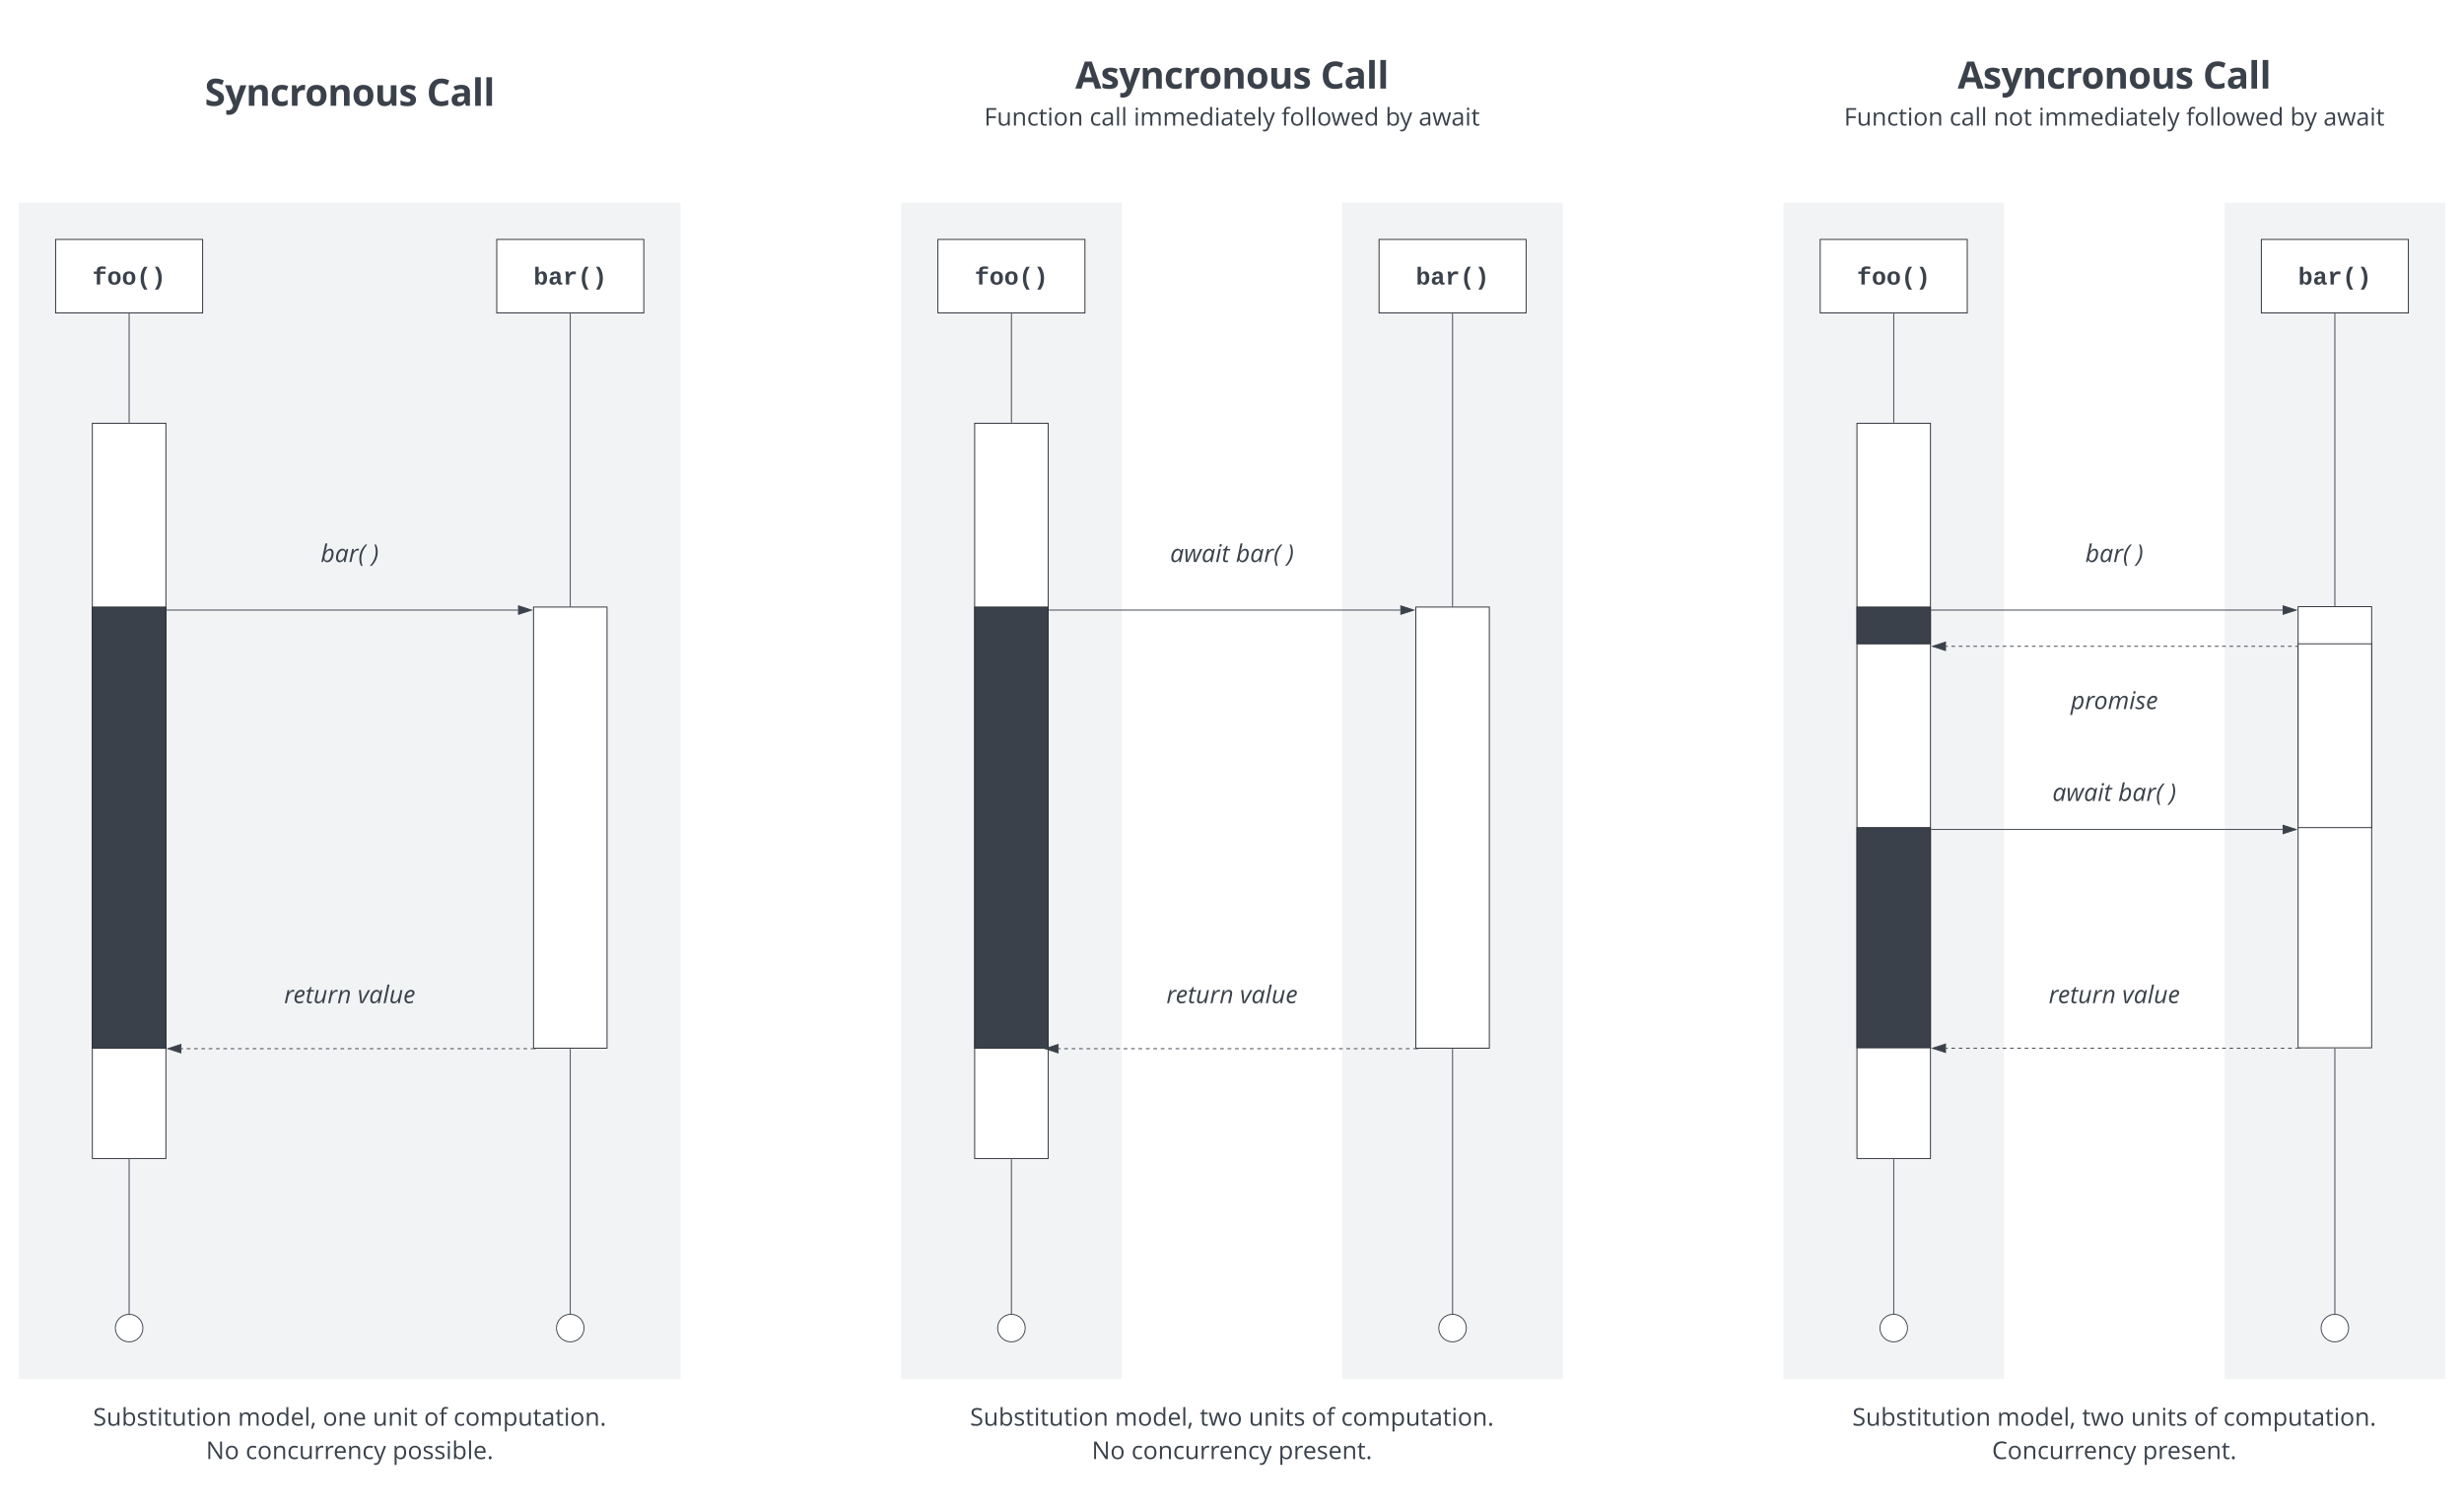 <svg xmlns="http://www.w3.org/2000/svg" xmlns:xlink="http://www.w3.org/1999/xlink" xmlns:lucid="lucid" width="2681" height="1641"><g transform="translate(-259.5 -459.5)" lucid:page-tab-id="0_0"><path d="M0 0h3000v2500H0z" fill="#fff"/><path d="M2680 680h240v1280h-240zM2200 680h240v1280h-240zM1720 680h240v1280h-240zM1240 680h240v1280h-240zM280 680h720v1280H280z" stroke="#000" stroke-opacity="0" fill="#f2f3f5"/><path d="M320 720h160v80H320z" stroke="#282c33" fill="#fff"/><use xlink:href="#a" transform="matrix(1,0,0,1,325,725) translate(34.993 44.076)"/><path d="M800 720h160v80H800z" stroke="#282c33" fill="#fff"/><use xlink:href="#b" transform="matrix(1,0,0,1,805,725) translate(34.993 44.076)"/><path d="M1280 720h160v80h-160z" stroke="#282c33" fill="#fff"/><use xlink:href="#a" transform="matrix(1,0,0,1,1285,725) translate(34.993 44.076)"/><path d="M360 920h80v800h-80zM1760 720h160v80h-160z" stroke="#282c33" fill="#fff"/><use xlink:href="#b" transform="matrix(1,0,0,1,1765,725) translate(34.993 44.076)"/><path d="M2240 720h160v80h-160z" stroke="#282c33" fill="#fff"/><use xlink:href="#a" transform="matrix(1,0,0,1,2245,725) translate(34.993 44.076)"/><path d="M2720 720h160v80h-160z" stroke="#282c33" fill="#fff"/><use xlink:href="#b" transform="matrix(1,0,0,1,2725,725) translate(34.993 44.076)"/><path d="M840 1120h80v480h-80zM1800 1120h80v480h-80zM2760 1119.56h80v480h-80zM2280 920h80v800h-80zM1320 920h80v800h-80z" stroke="#282c33" fill="#fff"/><path d="M360 1120h80v480h-80zM1320 1120h80v480h-80zM2280 1120h80v40h-80zM2280 1360h80v239.56h-80z" stroke="#282c33" fill="#3a414a"/><path d="M320 486a6 6 0 0 1 6-6h628a6 6 0 0 1 6 6v148a6 6 0 0 1-6 6H326a6 6 0 0 1-6-6z" stroke="#000" stroke-opacity="0" fill="#fff" fill-opacity="0"/><use xlink:href="#c" transform="matrix(1,0,0,1,325,485) translate(157.275 89.629)"/><use xlink:href="#d" transform="matrix(1,0,0,1,325,485) translate(398.662 89.629)"/><path d="M1280 486a6 6 0 0 1 6-6h628a6 6 0 0 1 6 6v148a6 6 0 0 1-6 6h-628a6 6 0 0 1-6-6z" stroke="#000" stroke-opacity="0" fill="#fff" fill-opacity="0"/><use xlink:href="#e" transform="matrix(1,0,0,1,1285,485) translate(144.551 70.879)"/><use xlink:href="#f" transform="matrix(1,0,0,1,1285,485) translate(411.387 70.879)"/><use xlink:href="#g" transform="matrix(1,0,0,1,1285,485) translate(45.339 111.1)"/><use xlink:href="#h" transform="matrix(1,0,0,1,1285,485) translate(160.091 111.1)"/><use xlink:href="#i" transform="matrix(1,0,0,1,1285,485) translate(208.034 111.1)"/><use xlink:href="#j" transform="matrix(1,0,0,1,1285,485) translate(368.75 111.1)"/><use xlink:href="#k" transform="matrix(1,0,0,1,1285,485) translate(481.927 111.1)"/><use xlink:href="#l" transform="matrix(1,0,0,1,1285,485) translate(518.099 111.1)"/><path d="M400 801v118" stroke="#3a414a" fill="none"/><path d="M400.48 801h-.96v-.5h.96zM400.48 919.5h-.96v-.5h.96z" stroke="#3a414a" stroke-width=".05" fill="#3a414a"/><path d="M400 1721v168.67" stroke="#3a414a" fill="none"/><path d="M400.48 1721h-.96v-.5h.96z" stroke="#3a414a" stroke-width=".05" fill="#3a414a"/><path d="M415 1904.5c0 8.28-6.72 15-15 15-8.28 0-15-6.72-15-15 0-8.28 6.72-15 15-15 8.28 0 15 6.72 15 15z" stroke="#3a414a" fill="#fff"/><path d="M880 1601v288.67" stroke="#3a414a" fill="none"/><path d="M880.48 1601h-.96v-.5h.96z" stroke="#3a414a" stroke-width=".05" fill="#3a414a"/><path d="M895 1904.5c0 8.28-6.72 15-15 15-8.28 0-15-6.72-15-15 0-8.28 6.72-15 15-15 8.28 0 15 6.72 15 15z" stroke="#3a414a" fill="#fff"/><path d="M880 801v318" stroke="#3a414a" fill="none"/><path d="M880.48 801h-.96v-.5h.96zM880.48 1119.5h-.96v-.5h.96z" stroke="#3a414a" stroke-width=".05" fill="#3a414a"/><path d="M1360 801v118" stroke="#3a414a" fill="none"/><path d="M1360.47 801h-.94v-.5h.94zM1360.47 919.5h-.94v-.5h.94z" stroke="#3a414a" stroke-width=".05" fill="#3a414a"/><path d="M1360 1721v168.67" stroke="#3a414a" fill="none"/><path d="M1360.47 1721h-.94v-.5h.94z" stroke="#3a414a" stroke-width=".05" fill="#3a414a"/><path d="M1375 1904.5c0 8.28-6.72 15-15 15-8.28 0-15-6.72-15-15 0-8.28 6.72-15 15-15 8.28 0 15 6.72 15 15z" stroke="#3a414a" fill="#fff"/><path d="M1840 801v318" stroke="#3a414a" fill="none"/><path d="M1840.47 801h-.94v-.5h.94zM1840.47 1119.5h-.94v-.5h.94z" stroke="#3a414a" stroke-width=".05" fill="#3a414a"/><path d="M1840 1601v288.67" stroke="#3a414a" fill="none"/><path d="M1840.47 1601h-.94v-.5h.94z" stroke="#3a414a" stroke-width=".05" fill="#3a414a"/><path d="M1855 1904.5c0 8.28-6.72 15-15 15-8.28 0-15-6.72-15-15 0-8.28 6.72-15 15-15 8.28 0 15 6.72 15 15z" stroke="#3a414a" fill="#fff"/><path d="M2320 801v118" stroke="#3a414a" fill="none"/><path d="M2320.47 801h-.94v-.5h.94zM2320.47 919.5h-.94v-.5h.94z" stroke="#3a414a" stroke-width=".05" fill="#3a414a"/><path d="M2320 1721v168.67" stroke="#3a414a" fill="none"/><path d="M2320.47 1721h-.94v-.5h.94z" stroke="#3a414a" stroke-width=".05" fill="#3a414a"/><path d="M2335 1904.5c0 8.28-6.72 15-15 15-8.28 0-15-6.72-15-15 0-8.28 6.72-15 15-15 8.28 0 15 6.72 15 15z" stroke="#3a414a" fill="#fff"/><path d="M2800 801v317.56" stroke="#3a414a" fill="none"/><path d="M2800.47 801h-.94v-.5h.94zM2800.47 1119.06h-.94v-.52h.94z" stroke="#3a414a" stroke-width=".05" fill="#3a414a"/><path d="M2800 1600.56v289.1" stroke="#3a414a" fill="none"/><path d="M2800.47 1600.57h-.94v-.5h.94z" stroke="#3a414a" stroke-width=".05" fill="#3a414a"/><path d="M2815 1904.5c0 8.28-6.72 15-15 15-8.28 0-15-6.72-15-15 0-8.28 6.72-15 15-15 8.28 0 15 6.72 15 15z" stroke="#3a414a" fill="#fff"/><path d="M441 1123.3h382.12" stroke="#3a414a" fill="none"/><path d="M441 1123.77h-.5v-.95h.5z" stroke="#3a414a" stroke-width=".05" fill="#3a414a"/><path d="M837.88 1123.3l-14.26 4.63v-9.27z" stroke="#3a414a" fill="#3a414a"/><path d="M839 1600.5h-2m-3.97 0h-3.98m-3.98 0h-3.98m-4 0h-3.97m-3.98 0h-3.98m-3.98 0h-4m-3.97 0h-3.98m-3.98 0h-3.98m-4 0h-3.97m-3.98 0h-3.98m-3.98 0h-4m-3.97 0h-3.98m-3.98 0h-3.98m-4 0h-3.97m-3.98 0h-3.98m-3.98 0h-4m-3.97 0h-3.98m-3.98 0h-3.98m-4 0h-3.97m-3.98 0h-3.98m-3.98 0h-4m-3.97 0h-3.98m-3.98 0h-3.98m-4 0h-3.97m-3.98 0h-3.98m-3.98 0h-4m-3.97 0h-3.98m-3.98 0h-3.98m-4 0h-3.98m-3.98 0h-3.98m-3.98 0h-3.98m-3.98 0h-3.98m-3.98 0h-3.98m-3.98 0h-3.98m-3.98 0h-3.98m-4 0h-3.97m-4 0h-3.97m-3.98 0h-3.98m-3.98 0h-4m-3.97 0h-3.98m-3.98 0h-3.98m-4 0h-3.98m-3.98 0h-3.98m-3.98 0h-3.98m-3.98 0h-3.98m-3.98 0h-3.98m-3.98 0h-3.98m-3.98 0h-3.98m-4 0h-1.98" stroke="#3a414a" fill="none"/><path d="M839.5 1600.5h3v.47H839v-.94h.5z" stroke="#3a414a" stroke-width=".05" fill="#3a414a"/><path d="M442.12 1600.5l14.26-4.63v9.27z" stroke="#3a414a" fill="#3a414a"/><path d="M520 1026a6 6 0 0 1 6-6h228a6 6 0 0 1 6 6v68a6 6 0 0 1-6 6H526a6 6 0 0 1-6-6z" stroke="#000" stroke-opacity="0" fill="#fff" fill-opacity="0"/><use xlink:href="#m" transform="matrix(1,0,0,1,525,1025) translate(83.424 46.003)"/><use xlink:href="#n" transform="matrix(1,0,0,1,525,1025) translate(138.971 46.003)"/><path d="M520 1506a6 6 0 0 1 6-6h228a6 6 0 0 1 6 6v68a6 6 0 0 1-6 6H526a6 6 0 0 1-6-6z" stroke="#000" stroke-opacity="0" fill="#fff" fill-opacity="0"/><use xlink:href="#o" transform="matrix(1,0,0,1,525,1505) translate(43.607 46.003)"/><use xlink:href="#p" transform="matrix(1,0,0,1,525,1505) translate(123.698 46.003)"/><path d="M1401 1123.3h382.12" stroke="#3a414a" fill="none"/><path d="M1401 1123.77h-.5v-.95h.5z" stroke="#3a414a" stroke-width=".05" fill="#3a414a"/><path d="M1797.88 1123.3l-14.26 4.63v-9.27z" stroke="#3a414a" fill="#3a414a"/><path d="M1799.24 1600.5h-2.02m-4.05 0h-4.04m-4.04 0h-4.05m-4.04 0h-4.03m-4.04 0h-4.04m-4.05 0h-4.04m-4.03 0h-4.04m-4.04 0h-4.05m-4.04 0h-4.03m-4.04 0h-4.05m-4.04 0h-4.04m-4.04 0h-4.04m-4.04 0h-4.04m-4.04 0h-4.04m-4.04 0h-4.04m-4.04 0H1676m-4.04 0h-4.04m-4.05 0h-4.04m-4.04 0h-4.05m-4.04 0h-4.03m-4.04 0h-4.04m-4.05 0h-4.04m-4.03 0h-4.04m-4.04 0h-4.05m-4.04 0h-4.03m-4.05 0h-4.04m-4.04 0h-4.04m-4.04 0h-4.04m-4.04 0h-4.04m-4.04 0h-4.04m-4.04 0h-4.04m-4.04 0h-4.04m-4.04 0h-4.05m-4.02 0h-4.05m-4.04 0h-4.05m-4.04 0h-4.03m-4.04 0h-4.04m-4.05 0h-4.04m-4.03 0h-4.04m-4.04 0h-4.05m-4.04 0h-4.04m-4.04 0h-4.04m-4.04 0h-4.04m-4.04 0h-4.04m-4.04 0h-4.04m-4.04 0h-4.04m-4.04 0h-4.04m-4.04 0h-4.04m-4.04 0h-2.02" stroke="#3a414a" fill="none"/><path d="M1799.5 1600.5h3.24v.47h-3.52v-.94h.28z" stroke="#3a414a" stroke-width=".05" fill="#3a414a"/><path d="M1396.57 1600.5l14.27-4.63v9.27z" stroke="#3a414a" fill="#3a414a"/><path d="M1480 1506a6 6 0 0 1 6-6h228a6 6 0 0 1 6 6v68a6 6 0 0 1-6 6h-228a6 6 0 0 1-6-6z" stroke="#000" stroke-opacity="0" fill="#fff" fill-opacity="0"/><use xlink:href="#o" transform="matrix(1,0,0,1,1485,1505) translate(43.607 46.003)"/><use xlink:href="#p" transform="matrix(1,0,0,1,1485,1505) translate(123.698 46.003)"/><path d="M1480 1026a6 6 0 0 1 6-6h228a6 6 0 0 1 6 6v68a6 6 0 0 1-6 6h-228a6 6 0 0 1-6-6z" stroke="#000" stroke-opacity="0" fill="#fff" fill-opacity="0"/><use xlink:href="#q" transform="matrix(1,0,0,1,1485,1025) translate(47.63 46.003)"/><use xlink:href="#r" transform="matrix(1,0,0,1,1485,1025) translate(119.219 46.003)"/><use xlink:href="#s" transform="matrix(1,0,0,1,1485,1025) translate(174.766 46.003)"/><path d="M320 1966a6 6 0 0 1 6-6h628a6 6 0 0 1 6 6v108a6 6 0 0 1-6 6H326a6 6 0 0 1-6-6z" stroke="#000" stroke-opacity="0" fill="#fff" fill-opacity="0"/><use xlink:href="#t" transform="matrix(1,0,0,1,325,1965) translate(35.736 45.69)"/><use xlink:href="#u" transform="matrix(1,0,0,1,325,1965) translate(193.301 45.69)"/><use xlink:href="#v" transform="matrix(1,0,0,1,325,1965) translate(285.723 45.69)"/><use xlink:href="#w" transform="matrix(1,0,0,1,325,1965) translate(340.085 45.69)"/><use xlink:href="#x" transform="matrix(1,0,0,1,325,1965) translate(395.905 45.69)"/><use xlink:href="#y" transform="matrix(1,0,0,1,325,1965) translate(427.975 45.69)"/><use xlink:href="#z" transform="matrix(1,0,0,1,325,1965) translate(158.613 82.005)"/><use xlink:href="#A" transform="matrix(1,0,0,1,325,1965) translate(201.751 82.005)"/><use xlink:href="#B" transform="matrix(1,0,0,1,325,1965) translate(361.608 82.005)"/><path d="M1280 1966a6 6 0 0 1 6-6h628a6 6 0 0 1 6 6v108a6 6 0 0 1-6 6h-628a6 6 0 0 1-6-6z" stroke="#000" stroke-opacity="0" fill="#fff" fill-opacity="0"/><use xlink:href="#t" transform="matrix(1,0,0,1,1285,1965) translate(29.961 45.69)"/><use xlink:href="#u" transform="matrix(1,0,0,1,1285,1965) translate(187.526 45.69)"/><use xlink:href="#C" transform="matrix(1,0,0,1,1285,1965) translate(279.948 45.69)"/><use xlink:href="#D" transform="matrix(1,0,0,1,1285,1965) translate(333.138 45.69)"/><use xlink:href="#x" transform="matrix(1,0,0,1,1285,1965) translate(401.68 45.69)"/><use xlink:href="#y" transform="matrix(1,0,0,1,1285,1965) translate(433.75 45.69)"/><use xlink:href="#z" transform="matrix(1,0,0,1,1285,1965) translate(162.396 82.005)"/><use xlink:href="#A" transform="matrix(1,0,0,1,1285,1965) translate(205.534 82.005)"/><use xlink:href="#E" transform="matrix(1,0,0,1,1285,1965) translate(365.391 82.005)"/><path d="M2240 1966a6 6 0 0 1 6-6h628a6 6 0 0 1 6 6v108a6 6 0 0 1-6 6h-628a6 6 0 0 1-6-6z" stroke="#000" stroke-opacity="0" fill="#fff" fill-opacity="0"/><g><use xlink:href="#t" transform="matrix(1,0,0,1,2245,1965) translate(29.961 45.69)"/><use xlink:href="#u" transform="matrix(1,0,0,1,2245,1965) translate(187.526 45.69)"/><use xlink:href="#C" transform="matrix(1,0,0,1,2245,1965) translate(279.948 45.69)"/><use xlink:href="#D" transform="matrix(1,0,0,1,2245,1965) translate(333.138 45.69)"/><use xlink:href="#x" transform="matrix(1,0,0,1,2245,1965) translate(401.68 45.69)"/><use xlink:href="#y" transform="matrix(1,0,0,1,2245,1965) translate(433.75 45.69)"/><use xlink:href="#F" transform="matrix(1,0,0,1,2245,1965) translate(181.901 82.005)"/><use xlink:href="#E" transform="matrix(1,0,0,1,2245,1965) translate(345.885 82.005)"/></g><path d="M2361 1123.3h382.12" stroke="#3a414a" fill="none"/><path d="M2361 1123.77h-.5v-.95h.5z" stroke="#3a414a" stroke-width=".05" fill="#3a414a"/><path d="M2757.88 1123.3l-14.26 4.63v-9.27z" stroke="#3a414a" fill="#3a414a"/><path d="M2760 1160h80v200h-80z" stroke="#282c33" fill="#fff"/><path d="M2759 1162.72h-2m-3.97 0h-3.98m-3.98 0h-3.98m-4 0h-3.97m-3.98 0h-3.98m-3.98 0h-4m-3.97 0h-4m-3.97 0h-3.98m-3.98 0h-3.98m-3.98 0h-3.98m-3.98 0h-3.98m-3.98 0h-3.98m-3.98 0h-3.98m-3.98 0h-3.98m-3.98 0h-3.98m-3.98 0h-3.98m-3.98 0h-3.98m-3.98 0h-3.98m-3.98 0h-3.98m-3.98 0h-3.98m-4 0h-3.97m-4 0h-3.97m-3.98 0h-3.98m-3.98 0h-4m-3.97 0h-3.98m-3.98 0H2558m-4 0h-3.97m-3.98 0h-3.98m-3.98 0h-4m-3.97 0h-3.98m-3.98 0h-3.98m-4 0h-3.97m-3.98 0h-3.98m-4 0h-3.97m-3.98 0h-3.98m-3.98 0h-3.98m-3.98 0h-3.98m-3.98 0h-3.98m-3.98 0h-3.98m-3.98 0h-3.98m-3.98 0h-3.98m-3.98 0h-3.98m-3.98 0h-3.98m-3.98 0h-3.98m-3.98 0h-3.98m-3.98 0h-3.98m-3.98 0h-4m-3.97 0h-3.98m-3.98 0h-2" stroke="#3a414a" fill="none"/><path d="M2759.5 1163.2h-.5v-.96h.5z" stroke="#3a414a" stroke-width=".05" fill="#3a414a"/><path d="M2362.12 1162.72l14.26-4.64v9.27z" stroke="#3a414a" fill="#3a414a"/><path d="M2361 1362h382.12" stroke="#3a414a" fill="none"/><path d="M2361 1362.5h-.5v-.96h.5z" stroke="#3a414a" stroke-width=".05" fill="#3a414a"/><path d="M2757.88 1362l-14.26 4.65v-9.27z" stroke="#3a414a" fill="#3a414a"/><path d="M2759 1600.06h-2m-3.97 0h-3.98m-3.98 0h-3.98m-4 0h-3.97m-3.98 0h-3.98m-3.98 0h-4m-3.97 0h-4m-3.97 0h-3.98m-3.98 0h-3.98m-3.98 0h-3.98m-3.98 0h-3.98m-3.98 0h-3.98m-3.98 0h-3.98m-3.98 0h-3.98m-3.98 0h-3.98m-3.98 0h-3.98m-3.98 0h-3.98m-3.98 0h-3.98m-3.98 0h-3.98m-3.98 0h-3.98m-4 0h-3.97m-4 0h-3.97m-3.98 0h-3.98m-3.98 0h-4m-3.97 0h-3.98m-3.98 0H2558m-4 0h-3.97m-3.98 0h-3.98m-3.98 0h-4m-3.97 0h-3.98m-3.98 0h-3.98m-4 0h-3.97m-3.98 0h-3.98m-4 0h-3.97m-3.98 0h-3.98m-3.98 0h-3.98m-3.98 0h-3.98m-3.98 0h-3.98m-3.98 0h-3.98m-3.98 0h-3.98m-3.98 0h-3.98m-3.98 0h-3.98m-3.98 0h-3.98m-3.98 0h-3.98m-3.98 0h-3.98m-3.98 0h-3.98m-3.98 0h-4m-3.97 0h-3.98m-3.98 0h-2" stroke="#3a414a" fill="none"/><path d="M2759.5 1600.06h3v.47h-3.5v-.95h.5z" stroke="#3a414a" stroke-width=".05" fill="#3a414a"/><path d="M2362.12 1600.06l14.26-4.64v9.27z" stroke="#3a414a" fill="#3a414a"/><path d="M2440 1026a6 6 0 0 1 6-6h228a6 6 0 0 1 6 6v68a6 6 0 0 1-6 6h-228a6 6 0 0 1-6-6z" stroke="#000" stroke-opacity="0" fill="#fff" fill-opacity="0"/><g><use xlink:href="#m" transform="matrix(1,0,0,1,2445,1025) translate(83.424 46.003)"/><use xlink:href="#n" transform="matrix(1,0,0,1,2445,1025) translate(138.971 46.003)"/></g><path d="M2440 1186a6 6 0 0 1 6-6h228a6 6 0 0 1 6 6v68a6 6 0 0 1-6 6h-228a6 6 0 0 1-6-6z" stroke="#000" stroke-opacity="0" fill="#fff" fill-opacity="0"/><g><use xlink:href="#G" transform="matrix(1,0,0,1,2445,1185) translate(67.513 46.003)"/></g><path d="M2440 1286a6 6 0 0 1 6-6h228a6 6 0 0 1 6 6v68a6 6 0 0 1-6 6h-228a6 6 0 0 1-6-6z" stroke="#000" stroke-opacity="0" fill="#fff" fill-opacity="0"/><g><use xlink:href="#q" transform="matrix(1,0,0,1,2445,1285) translate(47.63 46.003)"/><use xlink:href="#r" transform="matrix(1,0,0,1,2445,1285) translate(119.219 46.003)"/><use xlink:href="#s" transform="matrix(1,0,0,1,2445,1285) translate(174.766 46.003)"/></g><path d="M2440 1506a6 6 0 0 1 6-6h228a6 6 0 0 1 6 6v68a6 6 0 0 1-6 6h-228a6 6 0 0 1-6-6z" stroke="#000" stroke-opacity="0" fill="#fff" fill-opacity="0"/><g><use xlink:href="#o" transform="matrix(1,0,0,1,2445,1505) translate(43.607 46.003)"/><use xlink:href="#p" transform="matrix(1,0,0,1,2445,1505) translate(123.698 46.003)"/></g><path d="M2240 486a6 6 0 0 1 6-6h628a6 6 0 0 1 6 6v148a6 6 0 0 1-6 6h-628a6 6 0 0 1-6-6z" stroke="#000" stroke-opacity="0" fill="#fff" fill-opacity="0"/><g><use xlink:href="#e" transform="matrix(1,0,0,1,2245,485) translate(144.551 70.879)"/><use xlink:href="#f" transform="matrix(1,0,0,1,2245,485) translate(411.387 70.879)"/><use xlink:href="#g" transform="matrix(1,0,0,1,2245,485) translate(20.931 111.1)"/><use xlink:href="#h" transform="matrix(1,0,0,1,2245,485) translate(135.684 111.1)"/><use xlink:href="#H" transform="matrix(1,0,0,1,2245,485) translate(183.626 111.1)"/><use xlink:href="#i" transform="matrix(1,0,0,1,2245,485) translate(232.441 111.1)"/><use xlink:href="#j" transform="matrix(1,0,0,1,2245,485) translate(393.158 111.1)"/><use xlink:href="#k" transform="matrix(1,0,0,1,2245,485) translate(506.335 111.1)"/><use xlink:href="#l" transform="matrix(1,0,0,1,2245,485) translate(542.507 111.1)"/></g><defs><path fill="#3a414a" d="M844-1321c-130 0-195 53-191 182v57h443v190H653V0H373v-892H117v-190h256v-83c5-247 162-348 422-349 120-1 232 13 327 28v184c-84-10-183-19-278-19" id="I"/><path fill="#3a414a" d="M616-1102c361 0 521 202 521 560 0 354-171 562-527 562C259 20 92-192 92-542c0-351 169-560 524-560zm-9 930c200-2 236-165 236-370 0-199-27-367-223-367-195 0-233 146-233 367 0 129 18 223 55 282s92 88 165 88" id="J"/><path fill="#3a414a" d="M621-530c0 421 127 700 301 955H641C466 173 344-110 344-531s122-702 297-953h281c-174 254-301 534-301 954" id="K"/><path fill="#3a414a" d="M885-531c0 421-122 704-297 956H307c174-255 301-534 301-955 0-420-127-700-301-954h281c175 251 297 532 297 953" id="L"/><g id="a"><use transform="matrix(0.013,0,0,0.013,0,0)" xlink:href="#I"/><use transform="matrix(0.013,0,0,0.013,16.003,0)" xlink:href="#J"/><use transform="matrix(0.013,0,0,0.013,32.005,0)" xlink:href="#J"/><use transform="matrix(0.013,0,0,0.013,48.008,0)" xlink:href="#K"/><use transform="matrix(0.013,0,0,0.013,64.01,0)" xlink:href="#L"/></g><path fill="#3a414a" d="M429-1484c1 190-1 388 0 572 54-116 155-191 317-191 300 0 386 257 386 563 0 241-73 429-226 518-49 28-106 42-169 42-162 0-251-81-306-196h-4c-1 59-5 127-15 176H140c4-67 9-153 8-236v-1248h281zm66 648c-93 114-92 466 1 585 35 45 77 79 142 79 64 0 112-31 148-92 69-115 68-440-2-561-39-68-131-111-221-70-25 11-46 32-68 59" id="M"/><path fill="#3a414a" d="M775-193C708-75 621 20 439 20 226 20 106-93 106-306c0-251 170-341 417-346l223-4c4-143-12-264-148-264-103 0-141 58-150 153l-293-14c37-219 194-321 455-321 263 0 418 130 417 390v392c1 84 5 161 89 160 21 0 42-2 62-6v152c-57 15-108 27-180 26-145 0-202-73-217-205h-6zm-256 17c168 0 234-139 227-325-166 4-347-25-347 173 0 94 33 152 120 152" id="N"/><path fill="#3a414a" d="M875-1102c70 0 148 7 206 17v237c-110-17-267-37-359 15-123 69-192 207-192 395V0H250c-10-367 32-789-52-1082h271c19 69 36 149 46 228h4c52-151 151-250 356-248" id="O"/><g id="b"><use transform="matrix(0.013,0,0,0.013,0,0)" xlink:href="#M"/><use transform="matrix(0.013,0,0,0.013,16.003,0)" xlink:href="#N"/><use transform="matrix(0.013,0,0,0.013,32.005,0)" xlink:href="#O"/><use transform="matrix(0.013,0,0,0.013,48.008,0)" xlink:href="#K"/><use transform="matrix(0.013,0,0,0.013,64.01,0)" xlink:href="#L"/></g><path fill="#3a414a" d="M596-1225c-134-8-223 103-163 219 11 21 33 41 61 60s93 53 196 102c137 65 230 130 281 196s76 147 76 242c-3 286-231 426-539 426C352 20 214-9 94-68v-288c159 68 260 115 438 120 123 3 211-41 211-155 0-73-44-105-95-141-63-46-329-160-390-220-78-77-147-167-147-315 0-273 208-420 495-416 177 2 298 46 434 103l-100 241c-131-51-199-78-344-86" id="P"/><path fill="#3a414a" d="M0-1118h334l211 629c18 55 30 119 37 194h6c7-69 23-133 43-194l207-629h327L692 143C611 389 392 544 70 475V233c95 21 196 18 262-37 50-42 89-123 112-204" id="Q"/><path fill="#3a414a" d="M795-1139c261-1 398 148 397 410V0H887v-653c-1-148-42-242-180-242-202 0-242 139-242 369V0H160v-1118h233l41 143h17c62-102 185-163 344-164" id="R"/><path fill="#3a414a" d="M954-63C853 0 774 20 614 20 266 20 92-171 92-553c0-369 188-586 549-586 129 0 245 25 348 76l-90 236c-84-31-156-66-258-66-159 0-238 113-238 338 0 219 79 328 238 328 137 0 223-38 313-97v261" id="S"/><path fill="#3a414a" d="M451-930c71-134 228-244 436-200l-23 286c-220-45-399 61-399 275V0H160v-1118h231l45 188h15" id="T"/><path fill="#3a414a" d="M633-893c-183 0-230 133-230 332s48 336 232 336c183 0 229-137 229-336s-47-332-231-332zm4-246c347 5 535 225 539 578S978 25 631 20C283 15 96-208 92-561c-4-355 196-583 545-578" id="U"/><path fill="#3a414a" d="M639-223c202 0 242-139 242-369v-526h305V0H952l-41-143h-16C834-43 709 20 551 20c-263 0-397-147-397-409v-729h305v653c1 148 42 242 180 242" id="V"/><path fill="#3a414a" d="M836-831c-99-39-182-77-306-82-139-6-173 83-92 144 51 39 327 139 383 188 71 62 119 126 119 249C940-74 747 21 463 20 305 20 202 0 94-45v-252c93 45 253 94 379 94 111 0 166-32 166-96 0-68-41-76-98-109-79-46-276-119-333-167-74-61-116-125-116-252 0-368 555-367 836-224" id="W"/><g id="c"><use transform="matrix(0.02,0,0,0.02,0,0)" xlink:href="#P"/><use transform="matrix(0.02,0,0,0.02,22.031,0)" xlink:href="#Q"/><use transform="matrix(0.02,0,0,0.02,44.785,0)" xlink:href="#R"/><use transform="matrix(0.02,0,0,0.02,71.074,0)" xlink:href="#S"/><use transform="matrix(0.02,0,0,0.02,91.641,0)" xlink:href="#T"/><use transform="matrix(0.02,0,0,0.02,109.004,0)" xlink:href="#U"/><use transform="matrix(0.02,0,0,0.02,133.77,0)" xlink:href="#R"/><use transform="matrix(0.02,0,0,0.02,160.059,0)" xlink:href="#U"/><use transform="matrix(0.02,0,0,0.02,184.824,0)" xlink:href="#V"/><use transform="matrix(0.02,0,0,0.02,211.113,0)" xlink:href="#W"/></g><path fill="#3a414a" d="M1133-1128c-95-42-202-97-328-97-258 0-367 218-367 498 0 326 122 489 367 489 103 0 227-26 373-77v260C1058-5 924 20 776 20c-443 0-662-290-657-749 5-455 236-754 686-754 142 0 285 34 428 103" id="X"/><path fill="#3a414a" d="M618-1141c286 0 465 117 465 396V0H870l-59-152h-8C704-33 632 18 432 20 216 22 86-113 86-334c0-119 44-202 124-262 109-82 356-99 570-100 11-142-39-219-174-219-89 0-194 27-315 81l-101-206c129-67 271-101 428-101zm-71 938c137 0 235-88 233-223v-92c-190 3-382 4-381 186 0 86 49 129 148 129" id="Y"/><path fill="#3a414a" d="M465 0H160v-1556h305V0" id="Z"/><g id="d"><use transform="matrix(0.02,0,0,0.02,0,0)" xlink:href="#X"/><use transform="matrix(0.02,0,0,0.02,25.488,0)" xlink:href="#Y"/><use transform="matrix(0.02,0,0,0.02,49.648,0)" xlink:href="#Z"/><use transform="matrix(0.02,0,0,0.02,61.855,0)" xlink:href="#Z"/></g><path fill="#3a414a" d="M1079 0L973-348H440L334 0H0l516-1468h379L1413 0h-334zM899-608c-127-415-146-457-192-633-22 85-85 296-189 633h381" id="aa"/><g id="e"><use transform="matrix(0.02,0,0,0.02,0,0)" xlink:href="#aa"/><use transform="matrix(0.02,0,0,0.02,27.598,0)" xlink:href="#W"/><use transform="matrix(0.02,0,0,0.02,47.48,0)" xlink:href="#Q"/><use transform="matrix(0.02,0,0,0.02,70.234,0)" xlink:href="#R"/><use transform="matrix(0.02,0,0,0.02,96.523,0)" xlink:href="#S"/><use transform="matrix(0.02,0,0,0.02,117.09,0)" xlink:href="#T"/><use transform="matrix(0.02,0,0,0.02,134.453,0)" xlink:href="#U"/><use transform="matrix(0.02,0,0,0.02,159.219,0)" xlink:href="#R"/><use transform="matrix(0.02,0,0,0.02,185.508,0)" xlink:href="#U"/><use transform="matrix(0.02,0,0,0.02,210.273,0)" xlink:href="#V"/><use transform="matrix(0.02,0,0,0.02,236.562,0)" xlink:href="#W"/></g><g id="f"><use transform="matrix(0.02,0,0,0.02,0,0)" xlink:href="#X"/><use transform="matrix(0.02,0,0,0.02,25.488,0)" xlink:href="#Y"/><use transform="matrix(0.02,0,0,0.02,49.648,0)" xlink:href="#Z"/><use transform="matrix(0.02,0,0,0.02,61.855,0)" xlink:href="#Z"/></g><path fill="#3a414a" d="M371 0H201v-1462h815v151H371v535h606v151H371V0" id="ab"/><path fill="#3a414a" d="M563 20c-271 0-399-123-399-399v-717h168v711c1 177 76 266 252 266 250 0 331-135 331-401v-576h166V0H944l-24-147h-9C848-44 724 20 563 20" id="ac"/><path fill="#3a414a" d="M694-1116c270 0 399 125 398 401V0H926v-709c-1-177-76-266-252-266-250 0-332 133-332 400V0H176v-1096h135l27 150h8c62-101 190-170 348-170" id="ad"/><path fill="#3a414a" d="M287-543c-1 247 91 418 323 418 91 0 185-20 281-59v147C818 1 725 20 614 20c-329 0-499-221-499-561 0-349 172-575 510-575 96 0 221 26 282 57l-51 141c-61-25-157-50-235-51-223 0-334 142-334 426" id="ae"/><path fill="#3a414a" d="M354-322c-2 123 60 204 176 205 51 1 114-10 150-20v127C647 7 557 20 506 20 294 20 188-92 188-315v-652H31v-80l157-69 70-234h96v254h318v129H354v645" id="af"/><path fill="#3a414a" d="M342 0H176v-1096h166V0zm-82-1282c-61 0-98-43-98-111 0-69 36-110 98-110 59 0 98 43 98 110s-39 111-98 111" id="ag"/><path fill="#3a414a" d="M621-1116c316 0 501 239 501 567 0 339-180 575-508 569S119-212 115-549c-4-339 178-567 506-567zm-5 141c-239 0-329 168-329 426 0 255 93 430 331 430s332-174 332-430-95-426-334-426" id="ah"/><g id="g"><use transform="matrix(0.013,0,0,0.013,0,0)" xlink:href="#ab"/><use transform="matrix(0.013,0,0,0.013,13.763,0)" xlink:href="#ac"/><use transform="matrix(0.013,0,0,0.013,30.13,0)" xlink:href="#ad"/><use transform="matrix(0.013,0,0,0.013,46.497,0)" xlink:href="#ae"/><use transform="matrix(0.013,0,0,0.013,59.193,0)" xlink:href="#af"/><use transform="matrix(0.013,0,0,0.013,68.607,0)" xlink:href="#ag"/><use transform="matrix(0.013,0,0,0.013,75.352,0)" xlink:href="#ah"/><use transform="matrix(0.013,0,0,0.013,91.458,0)" xlink:href="#ad"/></g><path fill="#3a414a" d="M588-1114c260 0 384 106 385 366V0H850l-33-156h-8C708-34 639 17 442 20 231 23 94-94 94-303c0-221 177-337 531-348l186-6c11-203-40-320-233-320-91 0-195 28-310 84l-51-127c97-53 229-94 371-94zM268-301c-1 123 81 184 207 184 203 0 334-120 332-323v-99c-257 14-539-7-539 238" id="ai"/><path fill="#3a414a" d="M342 0H176v-1556h166V0" id="aj"/><g id="h"><use transform="matrix(0.013,0,0,0.013,0,0)" xlink:href="#ae"/><use transform="matrix(0.013,0,0,0.013,12.695,0)" xlink:href="#ai"/><use transform="matrix(0.013,0,0,0.013,27.526,0)" xlink:href="#aj"/><use transform="matrix(0.013,0,0,0.013,34.271,0)" xlink:href="#aj"/></g><path fill="#3a414a" d="M1368-1116c259 2 372 131 371 401V0h-166v-713c0-168-66-262-230-262-221 0-303 131-303 363V0H874v-713c-1-169-66-262-231-262-235 0-301 142-301 400V0H176v-1096h135l27 150h8c56-99 174-170 324-170 171 0 283 62 336 186h8c60-108 189-187 354-186" id="ak"/><path fill="#3a414a" d="M995-51C878-2 799 19 639 20c-329 2-524-221-524-559 0-326 172-577 481-577 278 0 451 210 446 493v105H287c4 242 121 392 358 393 118 0 235-25 350-74v148zM864-653c2-195-85-324-270-324-190 0-288 139-303 324h573" id="al"/><path fill="#3a414a" d="M115-545c0-330 146-571 454-571 149 0 263 54 342 162h13c-20-185-8-401-11-602h166V0H944l-22-147h-9C836-36 722 20 569 20c-309 0-454-234-454-565zm172 2c0 249 78 424 303 424 257 0 327-150 323-426-4-282-68-432-325-432-220 0-301 191-301 434" id="am"/><path fill="#3a414a" d="M526-162c88-293 120-356 326-934h178L559 152c-47 123-102 209-163 262-93 80-237 94-380 61V342c184 39 305-9 367-180L444 6 2-1096h178c103 283 263 645 338 934h8" id="an"/><g id="i"><use transform="matrix(0.013,0,0,0.013,0,0)" xlink:href="#ag"/><use transform="matrix(0.013,0,0,0.013,6.745,0)" xlink:href="#ak"/><use transform="matrix(0.013,0,0,0.013,31.549,0)" xlink:href="#ak"/><use transform="matrix(0.013,0,0,0.013,56.354,0)" xlink:href="#al"/><use transform="matrix(0.013,0,0,0.013,71.315,0)" xlink:href="#am"/><use transform="matrix(0.013,0,0,0.013,87.656,0)" xlink:href="#ag"/><use transform="matrix(0.013,0,0,0.013,94.401,0)" xlink:href="#ai"/><use transform="matrix(0.013,0,0,0.013,109.232,0)" xlink:href="#af"/><use transform="matrix(0.013,0,0,0.013,118.646,0)" xlink:href="#al"/><use transform="matrix(0.013,0,0,0.013,133.607,0)" xlink:href="#aj"/><use transform="matrix(0.013,0,0,0.013,140.352,0)" xlink:href="#an"/></g><path fill="#3a414a" d="M575-1430c-169 0-190 146-184 334h279v129H391V0H225v-967H29v-75l196-60c-15-299 97-465 353-465 58 0 126 12 204 35l-43 133c-64-21-119-31-164-31" id="ao"/><path fill="#3a414a" d="M1169-178c39-215 75-309 230-918h172L1268 0h-197c-99-332-184-548-272-911h-8C712-564 610-319 514 0H322L23-1096h174c71 275 124 485 161 629s59 241 64 291h8c76-328 186-611 279-920h180l196 629c37 115 63 211 76 289h8" id="ap"/><g id="j"><use transform="matrix(0.013,0,0,0.013,0,0)" xlink:href="#ao"/><use transform="matrix(0.013,0,0,0.013,9.036,0)" xlink:href="#ah"/><use transform="matrix(0.013,0,0,0.013,25.143,0)" xlink:href="#aj"/><use transform="matrix(0.013,0,0,0.013,31.888,0)" xlink:href="#aj"/><use transform="matrix(0.013,0,0,0.013,38.633,0)" xlink:href="#ah"/><use transform="matrix(0.013,0,0,0.013,54.206,0)" xlink:href="#ap"/><use transform="matrix(0.013,0,0,0.013,74.948,0)" xlink:href="#al"/><use transform="matrix(0.013,0,0,0.013,89.909,0)" xlink:href="#am"/></g><path fill="#3a414a" d="M686 20c-159 0-273-61-344-161h-12L295 0H176v-1556h166c-2 198 6 423-8 606h8c77-109 192-164 344-164 310 0 455 234 455 565 0 329-147 569-455 569zm283-571c0-257-72-424-307-424-256 0-320 146-320 426s68 430 324 430c228 0 303-184 303-432" id="aq"/><g id="k"><use transform="matrix(0.013,0,0,0.013,0,0)" xlink:href="#aq"/><use transform="matrix(0.013,0,0,0.013,15.807,0)" xlink:href="#an"/></g><g id="l"><use transform="matrix(0.013,0,0,0.013,0,0)" xlink:href="#ai"/><use transform="matrix(0.013,0,0,0.013,14.831,0)" xlink:href="#ap"/><use transform="matrix(0.013,0,0,0.013,35.573,0)" xlink:href="#ai"/><use transform="matrix(0.013,0,0,0.013,50.404,0)" xlink:href="#ag"/><use transform="matrix(0.013,0,0,0.013,57.148,0)" xlink:href="#af"/></g><path fill="#3a414a" d="M782-1114c200 0 299 159 299 371 0 280-101 538-259 663C740-15 648 20 545 20c-141-1-238-84-281-190h-10L184 0H59l330-1556h168c-67 311-78 398-154 671h9c62-79 124-136 184-173s122-56 186-56zM319-346c-1 144 74 227 216 227 66 0 127-28 185-81 112-104 189-330 189-548 0-151-59-227-178-227-64 0-128 32-195 95-119 111-216 315-217 534" id="ar"/><path fill="#3a414a" d="M395 20C197 20 98-140 98-350c0-281 108-539 267-665 84-66 175-101 274-101 140 0 231 83 276 192h11l67-172h127L887 0H754l26-209h-8C653-56 527 20 395 20zM270-346c0 138 53 227 179 227 65 0 128-32 193-93 115-108 214-325 216-538 1-130-78-226-203-225-69 0-133 29-193 86-114 107-192 324-192 543" id="as"/><path fill="#3a414a" d="M638-1094c62-31 165-26 234-8l-36 150c-208-55-339 76-414 214-40 71-69 149-88 236L227 0H59l234-1096h139l-22 203h10c81-104 117-151 218-201" id="at"/><path fill="#3a414a" d="M229 324C29-17 45-526 202-899c80-192 208-380 384-563h157c-164 180-284 371-371 570C211-523 205-34 360 324H229" id="au"/><g id="m"><use transform="matrix(0.013,0,0,0.013,0,0)" xlink:href="#ar"/><use transform="matrix(0.013,0,0,0.013,15.391,0)" xlink:href="#as"/><use transform="matrix(0.013,0,0,0.013,30.456,0)" xlink:href="#at"/><use transform="matrix(0.013,0,0,0.013,41.016,0)" xlink:href="#au"/></g><path fill="#3a414a" d="M354-1462c198 345 182 854 24 1228C297-42 170 144-4 324h-156C171-43 336-439 336-864c0-227-38-427-113-598h131" id="av"/><use transform="matrix(0.013,0,0,0.013,0,0)" xlink:href="#av" id="n"/><path fill="#3a414a" d="M817-59C704-8 636 18 492 20 245 23 98-141 98-391c0-259 120-515 272-629 83-63 172-96 271-96 187 0 307 79 307 252 0 120-56 213-166 282-115 72-291 106-508 103-23 208 46 364 248 358 126-4 186-33 295-84v146zm-35-791c0-80-59-123-151-123-69 0-133 31-193 94S331-729 299-618c155 1 279-19 361-60 81-40 122-97 122-172" id="aw"/><path fill="#3a414a" d="M303-365c-31 124-35 248 92 248 37 0 85-9 144-26v129C505 2 421 20 375 20c-162 0-258-76-258-237 0-44 6-94 18-150l127-602H90l14-73 185-78 125-228h98l-55 252h274l-26 127H432" id="ax"/><path fill="#3a414a" d="M387 20c-169 1-276-98-274-268 0-41 6-99 22-172l146-676h170L301-401c-37 146-30 289 129 282 155-7 253-113 323-232 112-195 137-497 199-745h166L887 0H748l22-203h-12C693-120 630-62 571-29S450 20 387 20" id="ay"/><path fill="#3a414a" d="M791-1116c166-2 276 98 274 264 0 53-9 112-23 180L899 0H729l148-692c13-69 20-117 20-144-2-90-51-143-149-139-156 7-254 112-322 231C314-549 290-247 227 0H59l234-1096h139l-22 203h10c64-81 126-139 186-173s121-50 185-50" id="az"/><g id="o"><use transform="matrix(0.013,0,0,0.013,0,0)" xlink:href="#at"/><use transform="matrix(0.013,0,0,0.013,10.026,0)" xlink:href="#aw"/><use transform="matrix(0.013,0,0,0.013,23.177,0)" xlink:href="#ax"/><use transform="matrix(0.013,0,0,0.013,31.823,0)" xlink:href="#ay"/><use transform="matrix(0.013,0,0,0.013,47.214,0)" xlink:href="#at"/><use transform="matrix(0.013,0,0,0.013,57.773,0)" xlink:href="#az"/></g><path fill="#3a414a" d="M223 0L98-1096h168c27 283 81 700 88 975h6c187-416 312-607 504-975h178L451 0H223" id="aA"/><path fill="#3a414a" d="M225 0H57l332-1556h168" id="aB"/><g id="p"><use transform="matrix(0.013,0,0,0.013,0,0)" xlink:href="#aA"/><use transform="matrix(0.013,0,0,0.013,12.318,0)" xlink:href="#as"/><use transform="matrix(0.013,0,0,0.013,27.383,0)" xlink:href="#aB"/><use transform="matrix(0.013,0,0,0.013,34.154,0)" xlink:href="#ay"/><use transform="matrix(0.013,0,0,0.013,49.544,0)" xlink:href="#aw"/></g><path fill="#3a414a" d="M958-145c122-335 154-375 406-951h178L1036 0H831c-14-307-41-606-36-930h-9C654-611 504-309 362 0H160l-43-1096h164c6 309 30 642 10 951h6c116-298 297-655 432-951h182c16 302 50 641 41 951h6" id="aC"/><path fill="#3a414a" d="M227 0H59l234-1096h168zm205-1282c-54 0-92-37-92-94 0-71 46-128 115-127 59 0 88 30 88 90 0 66-50 132-111 131" id="aD"/><g id="q"><use transform="matrix(0.013,0,0,0.013,0,0)" xlink:href="#as"/><use transform="matrix(0.013,0,0,0.013,15.065,0)" xlink:href="#aC"/><use transform="matrix(0.013,0,0,0.013,34.18,0)" xlink:href="#as"/><use transform="matrix(0.013,0,0,0.013,49.245,0)" xlink:href="#aD"/><use transform="matrix(0.013,0,0,0.013,56.016,0)" xlink:href="#ax"/></g><g id="r"><use transform="matrix(0.013,0,0,0.013,0,0)" xlink:href="#ar"/><use transform="matrix(0.013,0,0,0.013,15.391,0)" xlink:href="#as"/><use transform="matrix(0.013,0,0,0.013,30.456,0)" xlink:href="#at"/><use transform="matrix(0.013,0,0,0.013,41.016,0)" xlink:href="#au"/></g><use transform="matrix(0.013,0,0,0.013,0,0)" xlink:href="#av" id="s"/><path fill="#3a414a" d="M584-1331c-162 0-287 69-287 219 0 118 43 164 123 214 44 28 112 56 203 89 153 55 259 113 317 176s86 144 86 244c-1 276-228 409-520 409-173 0-307-22-400-67v-164c109 46 257 81 406 82 199 1 342-68 342-244 0-120-47-164-132-214-47-28-121-58-218-93-136-49-234-106-292-173s-87-154-87-261c-1-239 209-369 463-369 145 0 279 27 401 80l-53 148c-121-51-238-76-352-76" id="aE"/><path fill="#3a414a" d="M502-977c-130 0-238 32-238 139 0 75 39 101 95 134 33 19 97 46 192 81 130 48 217 95 263 143s69 108 69 181C883-73 695 20 449 20 304 20 190-3 109-49v-154c91 47 216 86 344 86 149 0 270-36 270-168 0-43-21-76-55-109-56-55-367-158-434-208-74-55-128-109-128-225 0-327 490-342 754-217l-59 135c-110-45-210-68-299-68" id="aF"/><g id="t"><use transform="matrix(0.013,0,0,0.013,0,0)" xlink:href="#aE"/><use transform="matrix(0.013,0,0,0.013,14.635,0)" xlink:href="#ac"/><use transform="matrix(0.013,0,0,0.013,31.003,0)" xlink:href="#aq"/><use transform="matrix(0.013,0,0,0.013,47.344,0)" xlink:href="#aF"/><use transform="matrix(0.013,0,0,0.013,60.065,0)" xlink:href="#af"/><use transform="matrix(0.013,0,0,0.013,69.479,0)" xlink:href="#ag"/><use transform="matrix(0.013,0,0,0.013,76.224,0)" xlink:href="#af"/><use transform="matrix(0.013,0,0,0.013,85.638,0)" xlink:href="#ac"/><use transform="matrix(0.013,0,0,0.013,102.005,0)" xlink:href="#af"/><use transform="matrix(0.013,0,0,0.013,111.419,0)" xlink:href="#ag"/><use transform="matrix(0.013,0,0,0.013,118.164,0)" xlink:href="#ah"/><use transform="matrix(0.013,0,0,0.013,134.271,0)" xlink:href="#ad"/></g><path fill="#3a414a" d="M63 264c30-115 88-378 105-502h182l15 23C327-69 250 132 188 264H63" id="aG"/><g id="u"><use transform="matrix(0.013,0,0,0.013,0,0)" xlink:href="#ak"/><use transform="matrix(0.013,0,0,0.013,24.805,0)" xlink:href="#ah"/><use transform="matrix(0.013,0,0,0.013,40.911,0)" xlink:href="#am"/><use transform="matrix(0.013,0,0,0.013,57.253,0)" xlink:href="#al"/><use transform="matrix(0.013,0,0,0.013,72.214,0)" xlink:href="#aj"/><use transform="matrix(0.013,0,0,0.013,78.958,0)" xlink:href="#aG"/></g><g id="v"><use transform="matrix(0.013,0,0,0.013,0,0)" xlink:href="#ah"/><use transform="matrix(0.013,0,0,0.013,16.107,0)" xlink:href="#ad"/><use transform="matrix(0.013,0,0,0.013,32.474,0)" xlink:href="#al"/></g><g id="w"><use transform="matrix(0.013,0,0,0.013,0,0)" xlink:href="#ac"/><use transform="matrix(0.013,0,0,0.013,16.367,0)" xlink:href="#ad"/><use transform="matrix(0.013,0,0,0.013,32.734,0)" xlink:href="#ag"/><use transform="matrix(0.013,0,0,0.013,39.479,0)" xlink:href="#af"/></g><g id="x"><use transform="matrix(0.013,0,0,0.013,0,0)" xlink:href="#ah"/><use transform="matrix(0.013,0,0,0.013,16.107,0)" xlink:href="#ao"/></g><path fill="#3a414a" d="M1141-549c0 329-147 569-455 569-159 0-273-61-344-161h-12c23 199 7 418 12 633H176v-1588h135l23 150h8c77-108 175-170 344-170 311 0 455 237 455 567zm-172-2c0-242-88-424-307-424-256 0-323 154-320 426 3 280 68 430 324 430 213 0 303-196 303-432" id="aH"/><path fill="#3a414a" d="M270 29c-76 0-118-48-118-135 0-84 38-135 118-136 81 0 123 51 123 136 0 82-44 135-123 135" id="aI"/><g id="y"><use transform="matrix(0.013,0,0,0.013,0,0)" xlink:href="#ae"/><use transform="matrix(0.013,0,0,0.013,12.695,0)" xlink:href="#ah"/><use transform="matrix(0.013,0,0,0.013,28.802,0)" xlink:href="#ak"/><use transform="matrix(0.013,0,0,0.013,53.607,0)" xlink:href="#aH"/><use transform="matrix(0.013,0,0,0.013,69.948,0)" xlink:href="#ac"/><use transform="matrix(0.013,0,0,0.013,86.315,0)" xlink:href="#af"/><use transform="matrix(0.013,0,0,0.013,95.729,0)" xlink:href="#ai"/><use transform="matrix(0.013,0,0,0.013,110.56,0)" xlink:href="#af"/><use transform="matrix(0.013,0,0,0.013,119.974,0)" xlink:href="#ag"/><use transform="matrix(0.013,0,0,0.013,126.719,0)" xlink:href="#ah"/><use transform="matrix(0.013,0,0,0.013,142.826,0)" xlink:href="#ad"/><use transform="matrix(0.013,0,0,0.013,159.193,0)" xlink:href="#aI"/></g><path fill="#3a414a" d="M1198-240c-25-390-10-810-14-1222h159V0h-194L350-1227h-8c30 405 10 805 16 1227H201v-1462h192l797 1222h8" id="aJ"/><g id="z"><use transform="matrix(0.013,0,0,0.013,0,0)" xlink:href="#aJ"/><use transform="matrix(0.013,0,0,0.013,20.104,0)" xlink:href="#ah"/></g><path fill="#3a414a" d="M340-893c80-153 237-262 467-211l-23 154c-45-10-85-15-120-15-184-3-322 182-322 377V0H176v-1096h137l19 203h8" id="aK"/><g id="A"><use transform="matrix(0.013,0,0,0.013,0,0)" xlink:href="#ae"/><use transform="matrix(0.013,0,0,0.013,12.695,0)" xlink:href="#ah"/><use transform="matrix(0.013,0,0,0.013,28.802,0)" xlink:href="#ad"/><use transform="matrix(0.013,0,0,0.013,45.169,0)" xlink:href="#ae"/><use transform="matrix(0.013,0,0,0.013,57.865,0)" xlink:href="#ac"/><use transform="matrix(0.013,0,0,0.013,74.232,0)" xlink:href="#aK"/><use transform="matrix(0.013,0,0,0.013,85.117,0)" xlink:href="#aK"/><use transform="matrix(0.013,0,0,0.013,95.469,0)" xlink:href="#al"/><use transform="matrix(0.013,0,0,0.013,110.43,0)" xlink:href="#ad"/><use transform="matrix(0.013,0,0,0.013,126.797,0)" xlink:href="#ae"/><use transform="matrix(0.013,0,0,0.013,139.492,0)" xlink:href="#an"/></g><g id="B"><use transform="matrix(0.013,0,0,0.013,0,0)" xlink:href="#aH"/><use transform="matrix(0.013,0,0,0.013,16.341,0)" xlink:href="#ah"/><use transform="matrix(0.013,0,0,0.013,32.448,0)" xlink:href="#aF"/><use transform="matrix(0.013,0,0,0.013,45.169,0)" xlink:href="#aF"/><use transform="matrix(0.013,0,0,0.013,57.891,0)" xlink:href="#ag"/><use transform="matrix(0.013,0,0,0.013,64.635,0)" xlink:href="#aq"/><use transform="matrix(0.013,0,0,0.013,80.977,0)" xlink:href="#aj"/><use transform="matrix(0.013,0,0,0.013,87.721,0)" xlink:href="#al"/><use transform="matrix(0.013,0,0,0.013,102.682,0)" xlink:href="#aI"/></g><g id="C"><use transform="matrix(0.013,0,0,0.013,0,0)" xlink:href="#af"/><use transform="matrix(0.013,0,0,0.013,9.414,0)" xlink:href="#ap"/><use transform="matrix(0.013,0,0,0.013,30.156,0)" xlink:href="#ah"/></g><g id="D"><use transform="matrix(0.013,0,0,0.013,0,0)" xlink:href="#ac"/><use transform="matrix(0.013,0,0,0.013,16.367,0)" xlink:href="#ad"/><use transform="matrix(0.013,0,0,0.013,32.734,0)" xlink:href="#ag"/><use transform="matrix(0.013,0,0,0.013,39.479,0)" xlink:href="#af"/><use transform="matrix(0.013,0,0,0.013,48.893,0)" xlink:href="#aF"/></g><g id="E"><use transform="matrix(0.013,0,0,0.013,0,0)" xlink:href="#aH"/><use transform="matrix(0.013,0,0,0.013,16.341,0)" xlink:href="#aK"/><use transform="matrix(0.013,0,0,0.013,26.693,0)" xlink:href="#al"/><use transform="matrix(0.013,0,0,0.013,41.654,0)" xlink:href="#aF"/><use transform="matrix(0.013,0,0,0.013,54.375,0)" xlink:href="#al"/><use transform="matrix(0.013,0,0,0.013,69.336,0)" xlink:href="#ad"/><use transform="matrix(0.013,0,0,0.013,85.703,0)" xlink:href="#af"/><use transform="matrix(0.013,0,0,0.013,95.117,0)" xlink:href="#aI"/></g><path fill="#3a414a" d="M125-733c6-459 248-750 704-750 153 0 287 28 402 84l-72 146c-111-52-221-78-332-78-334-1-520 251-520 600 0 361 171 600 518 600 102 0 218-18 349-55v149C1073 1 948 20 799 20c-445 1-680-294-674-753" id="aL"/><g id="F"><use transform="matrix(0.013,0,0,0.013,0,0)" xlink:href="#aL"/><use transform="matrix(0.013,0,0,0.013,16.823,0)" xlink:href="#ah"/><use transform="matrix(0.013,0,0,0.013,32.93,0)" xlink:href="#ad"/><use transform="matrix(0.013,0,0,0.013,49.297,0)" xlink:href="#ae"/><use transform="matrix(0.013,0,0,0.013,61.992,0)" xlink:href="#ac"/><use transform="matrix(0.013,0,0,0.013,78.359,0)" xlink:href="#aK"/><use transform="matrix(0.013,0,0,0.013,89.245,0)" xlink:href="#aK"/><use transform="matrix(0.013,0,0,0.013,99.596,0)" xlink:href="#al"/><use transform="matrix(0.013,0,0,0.013,114.557,0)" xlink:href="#ad"/><use transform="matrix(0.013,0,0,0.013,130.924,0)" xlink:href="#ae"/><use transform="matrix(0.013,0,0,0.013,143.62,0)" xlink:href="#an"/></g><path fill="#3a414a" d="M786-1114c198 0 295 158 295 371 0 282-102 540-260 665-82 65-173 98-276 98-144 0-236-83-283-190h-10C229 23 215 37 123 492H-43l336-1588h139l-26 209h8c119-151 243-227 372-227zM319-346c-1 144 74 227 216 227 66 0 127-28 185-81 112-104 189-330 189-548 0-151-59-227-178-227-64 0-128 32-195 95-119 111-216 315-217 534" id="aM"/><path fill="#3a414a" d="M508 16C253 16 98-150 98-406c0-259 115-505 270-614 84-58 174-90 275-90 253-2 410 166 410 422 0 258-113 503-267 613-83 59-175 91-278 91zM270-397c-1 168 83 278 246 274 171-4 265-133 316-281 31-90 47-192 47-307 0-147-88-262-232-258-174 5-277 132-329 279-32 88-48 186-48 293" id="aN"/><path fill="#3a414a" d="M1503-838c-1-87-50-142-143-137-144 7-235 110-298 223-40 71-70 155-91 252L864 0H696l148-692c33-145 35-283-119-283-149 0-239 112-303 231C316-546 289-246 227 0H59l234-1096h139l-22 203h10c58-79 116-136 174-171s117-52 178-52c157 0 232 99 246 246h8c57-83 118-146 183-186s130-60 196-60c169 0 267 95 266 266 0 45-6 105-22 178L1505 0h-170l148-692c13-69 20-118 20-146" id="aO"/><path fill="#3a414a" d="M506-973c-111 0-197 55-199 156 0 37 13 68 35 96 39 50 254 158 300 206 52 54 93 108 93 204C735-85 557 20 313 20 200 20 99-3 8-49v-158c77 47 189 86 301 88 144 3 254-55 254-178 0-38-12-70-35-96s-73-62-151-107c-86-49-148-96-184-143s-54-102-54-166c-1-193 164-307 367-307 114 0 224 25 330 74l-54 137c-75-38-173-68-276-68" id="aP"/><g id="G"><use transform="matrix(0.013,0,0,0.013,0,0)" xlink:href="#aM"/><use transform="matrix(0.013,0,0,0.013,15.391,0)" xlink:href="#at"/><use transform="matrix(0.013,0,0,0.013,25.417,0)" xlink:href="#aN"/><use transform="matrix(0.013,0,0,0.013,40.378,0)" xlink:href="#aO"/><use transform="matrix(0.013,0,0,0.013,63.633,0)" xlink:href="#aD"/><use transform="matrix(0.013,0,0,0.013,70.404,0)" xlink:href="#aP"/><use transform="matrix(0.013,0,0,0.013,81.823,0)" xlink:href="#aw"/></g><g id="H"><use transform="matrix(0.013,0,0,0.013,0,0)" xlink:href="#ad"/><use transform="matrix(0.013,0,0,0.013,16.367,0)" xlink:href="#ah"/><use transform="matrix(0.013,0,0,0.013,32.474,0)" xlink:href="#af"/></g></defs></g></svg>